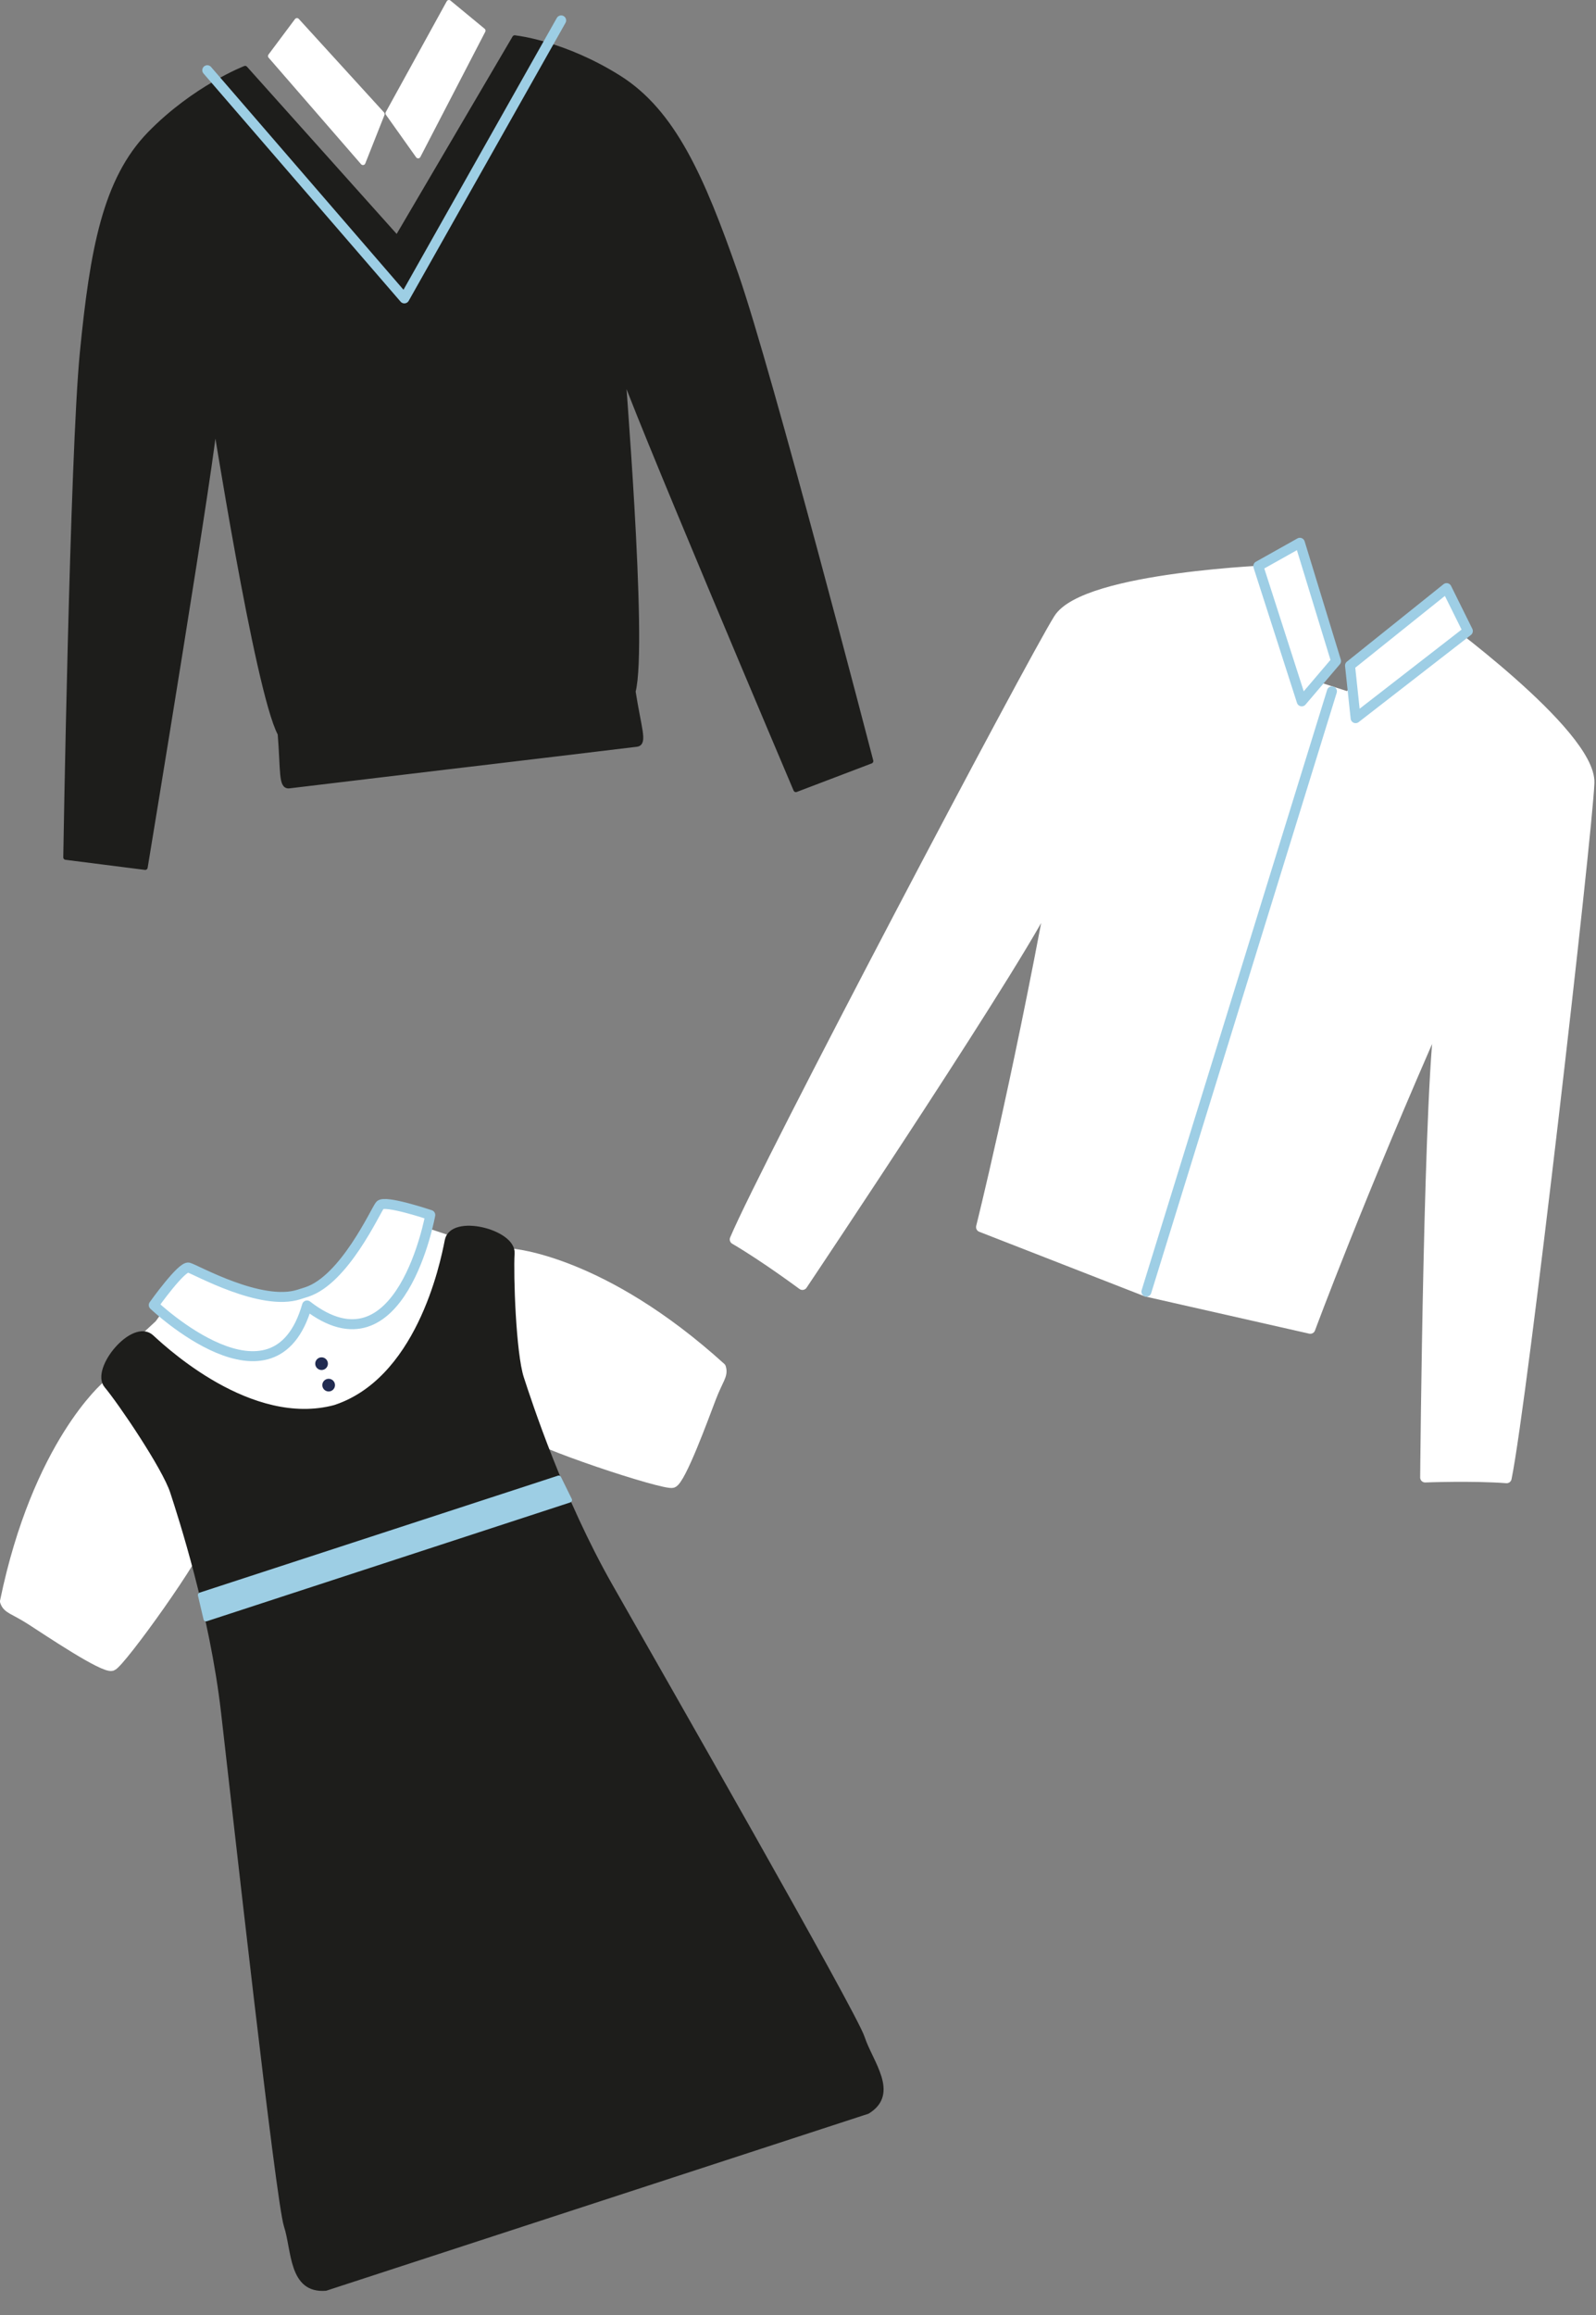 <svg viewBox="0 0 856 1241" xmlns="http://www.w3.org/2000/svg" fill-rule="evenodd" clip-rule="evenodd" stroke-linecap="round" stroke-linejoin="round" stroke-miterlimit="10"><rect x="0" y="0" width="856" height="1241" fill="#808080" stroke="none"/><g transform="translate(3792.67 1729.24)"><path d="M-3735.4-986.4s-37.2 31.2-54.6 115.5c1.3 4.1 4.7 4.1 13.9 10s39 26 43.5 24.6c4.5-1.5 48.1-62.3 48-69.5-.2-7.3-35.4-85.7-50.8-80.6zM-3518.2-1057.3s48.4 3.3 112.2 61.1c1.3 4.1-1.4 6.1-5.3 16.3-3.9 10.2-16.2 44-20.6 45.5-4.4 1.5-75.6-22-79.7-27.9-4.1-5.9-22-90-6.6-95z" fill="#fff" fill-rule="nonzero" stroke="#fff" stroke-width="5.35"/><path d="M-3559.9-1068.4s-24.6-8.3-27-5.2c-2.4 3.1-19 39.9-39.3 46.5l-4.1 1.3c-20.3 6.6-55.4-13.4-59.2-14.4-3.7-1-18.7 20.1-18.7 20.1l-20.6 19 123.5 45 63.2-106.4-17.8-5.9z" fill="#fff" fill-rule="nonzero" stroke="#fff" stroke-width="2.67" stroke-linecap="butt" stroke-linejoin="miter"/><path d="M-3608.6-976.2c-45.3 15.9-93.1-27.3-102.8-36.3-9.7-9-31.5 17.2-24.1 26 7.4 8.8 31.1 43.7 35.4 56.9 4.3 13.2 21.2 65 27.3 118 6.1 53 29.4 262.2 33.7 275.3 4.3 13.2 2.5 35.1 21.1 33.6l290.6-94.8c15.9-9.7 1.5-26.3-2.8-39.5s-108.8-195.8-135.2-242.2c-26.4-46.4-43.3-98.2-47.6-111.4-4.3-13.2-5.7-55.4-5-66.9.7-11.5-32.3-19.8-34.8-6.8s-15.6 76-61.6 89.9" fill="#1d1d1b" fill-rule="nonzero" stroke="#1d1d1b" stroke-width="2.67" stroke-linecap="butt" stroke-linejoin="miter"/><path d="M-3628-1029.5c50.4 39.1 66.1-48.5 66.1-48.5s-24.6-8.3-27-5.2c-2.4 3-19 39.9-39.3 46.5l-4.1 1.3c-20.3 6.6-55.4-13.4-59.2-14.4-3.7-1-18.7 20.1-18.7 20.1s64.6 61.5 82.2.2z" fill="#fff" fill-rule="nonzero" stroke="#9ecee5" stroke-width="5.35" stroke-linecap="butt" stroke-linejoin="miter"/><circle cx="-3616.4" cy="-986.8" r="3.4" fill="#212b51"/><circle cx="-3620.2" cy="-998.3" r="3.4" fill="#212b51"/><path d="M-3487.2-925.2l-195 63.7-3-12.8L-3493-937l5.8 11.8z" fill="#9dcee4" fill-rule="nonzero" stroke="#9dcee4" stroke-width="2.67" stroke-linecap="butt" stroke-linejoin="miter"/><path d="M-3177.8-1036.9l87.9 19.9s26.7-72.1 70.2-170.4c-6.7 28.6-8.6 250.1-8.6 250.1s25.1-1 43.7.4c8.6-41.9 43.4-345.9 44.4-372.7 1-26.7-84.6-88.5-84.6-88.5l-44.8 42.3-18-5.8-20.6-62.2s-102.4 3.6-116.7 26.2c-14.3 22.6-157.1 293.3-173.7 332.7 16.1 9.4 36.3 24.4 36.3 24.4s123.3-183.9 134-211.3c-19.5 105.7-38.2 180.3-38.2 180.3l88.7 34.6" fill="#fff" fill-rule="nonzero" stroke="#fff" stroke-width="5.35"/><g stroke="#9ecee5" stroke-width="5.35"><path d="M-3117.8-1425.8l22.3-12.5 19.4 63.4-18.4 21.6-23.3-72.5zM-3005.4-1391l-11.4-23-51.8 41.5 3 28.2 60.2-46.7z" fill="#fff" fill-rule="nonzero"/><path d="M-3078.3-1358.7l-99.5 321.8" fill="none" stroke-linecap="butt" stroke-linejoin="miter"/></g><path d="M-3647.6-1699.2l49.6 57.1 10.3-26-45.7-50.1-14.2 19zM-3533.6-1712.8l-34.8 67.1-16.2-22.8 32.7-59.4 18.3 15.1z" fill="#fff" fill-rule="nonzero" stroke="#fff" stroke-width="2.67"/><path d="M-3516.6-1709l-63.1 107.4-81.5-91s-27.1 10.5-51.1 35.1-30.8 62.2-36.2 117.2c-5.4 55-8.9 270.6-8.9 270.6l42.6 5.4s38.3-231.8 37.3-239.9c-1-8.1 22.6 145 35.1 168.3 1.6 20.1.4 28.4 4.8 27.9 4.4-.5 84.3-10.1 84.3-10.1l17.8-2.1s79.8-9.5 84.3-10.1c4.5-.6 1.2-8.4-1.9-28.3 6.7-25.5-6.5-179.9-5.5-171.8 1 8.1 92.8 224.4 92.8 224.4l40.2-15.3s-54.2-208.7-72.4-260.9c-18.2-52.2-33.7-87.1-62.8-105.4-29.2-18.3-54.5-21.2-54.5-21.2l-1.3-.2z" fill="#1d1d1b" fill-rule="nonzero" stroke="#1d1d1b" stroke-width="2.67" stroke-linecap="butt" stroke-linejoin="miter"/><path d="M-3681.5-1691.6l105.7 122.3 84.1-149" fill="none" stroke="#9dcee4" stroke-width="5.35"/></g></svg>